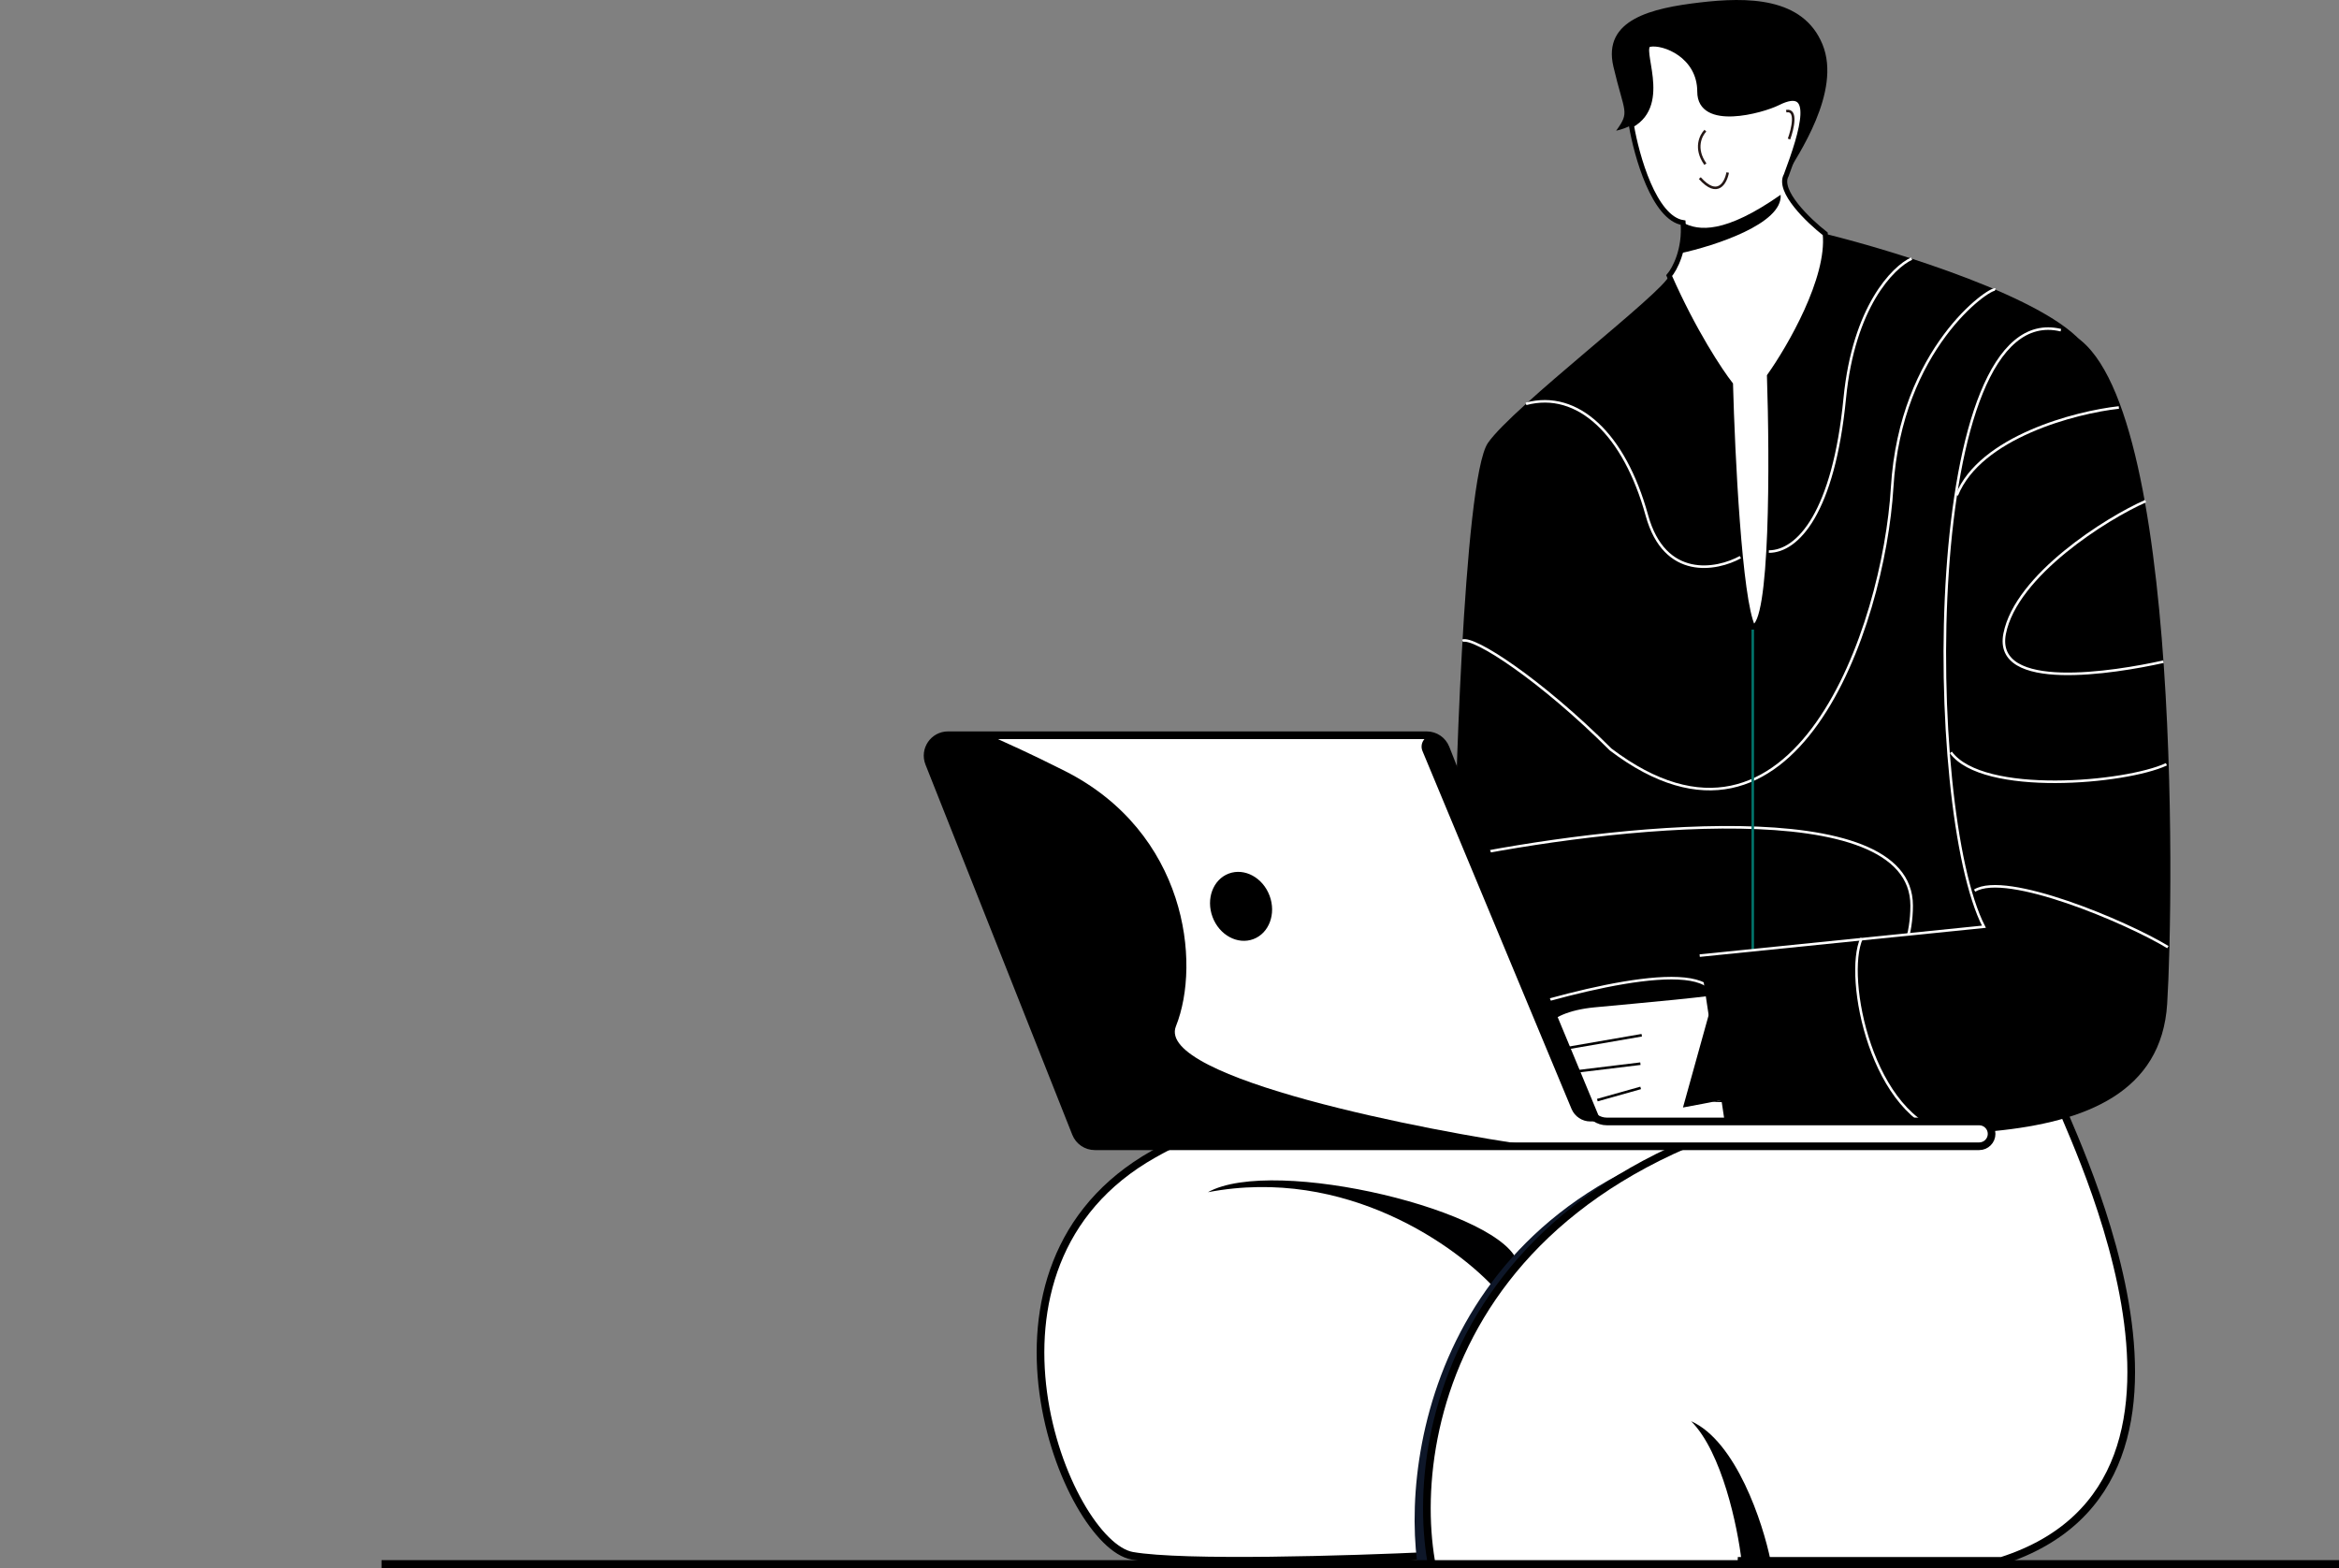 <svg width="889" height="596" viewBox="0 0 889 596" fill="none" xmlns="http://www.w3.org/2000/svg">
<rect x="0" y="0" width="889" height="596" fill="#808080" stroke="none"/>
<g clip-path="url(#clip0_1507_655)">
<path d="M438.457 438.674C362.494 481.449 405.27 586.913 430.345 591.338C449.658 594.746 513.149 592.792 543.92 591.338L782.134 415.074L642.745 395.899C599.97 395.899 499.228 404.454 438.457 438.674Z" fill="white"/>
<path d="M543.92 591.338C542.822 591.393 545.111 591.281 543.92 591.338ZM543.92 591.338C513.149 592.792 449.658 594.746 430.345 591.338C405.27 586.913 362.494 481.449 438.457 438.674C499.228 404.454 599.97 395.899 642.745 395.899L782.134 415.074L543.92 591.338Z" stroke="black" stroke-width="2.911"/>
<path d="M459.106 453.152C511.616 443.122 554.244 473.965 568.994 490.64C571.457 487.195 574.121 483.789 576.998 480.44C572.464 460.527 484.181 439.14 459.106 453.152Z" fill="#000001"/>
<path d="M538.596 593.52C540.46 593.439 542.239 593.358 543.92 593.278L738.486 449.312C729.915 446.413 707.823 437.494 688.029 425.009C553.733 440.923 532.451 543.98 538.596 593.52Z" fill="#0E1729"/>
<path d="M760.745 593.277C857.357 562.302 782.132 422.176 782.132 417.014L745.993 412.042C561.912 423.405 534.576 537.6 543.918 593.277L574.984 849.191H655.037L661.919 593.277H760.745Z" fill="white" stroke="black" stroke-width="2.911"/>
<path d="M642.745 540.178C654.545 551.978 660.446 580.495 661.921 593.278H672.983C670.033 578.774 659.855 547.848 642.745 540.178Z" fill="#000001"/>
<rect x="145" y="593" width="796" height="3" fill="black"/>
<path d="M657.714 146.088C653.83 141.143 643.73 125.958 634.407 104.77C636.526 102.297 640.551 94.81 639.704 84.64C628.686 82.945 622.009 59.213 620.048 47.56C634.679 39.444 622.212 17.793 626.991 16.837C632.288 15.777 646.06 21.074 646.06 34.846C646.06 48.619 669.657 42.118 675.725 39.084C690.556 31.668 685.26 49.68 678.903 66.63C675.513 72.563 687.378 83.934 693.734 88.878C695.429 105.829 680.315 131.962 672.546 142.909C673.606 174.692 673.818 238.258 666.19 238.258C661.104 228.088 658.421 172.573 657.714 146.088Z" fill="white" stroke="black" stroke-width="1.941"/>
<path d="M648.177 49.672C646.411 51.438 643.939 56.453 648.177 62.386" stroke="#241715" stroke-width="0.97"/>
<path d="M656.652 65.572C655.946 69.456 652.838 75.319 646.058 67.691" stroke="#241715" stroke-width="0.97"/>
<path d="M679.96 52.854C681.372 48.969 683.138 41.412 678.9 42.259" stroke="#241715" stroke-width="0.97"/>
<path d="M638.572 96.292C639.506 93.057 640.075 89.107 639.702 84.638C645.573 87.817 655.592 88.876 676.781 74.043C677.627 85.062 651.661 93.466 638.572 96.292Z" fill="black"/>
<path d="M692.674 16.836C700.09 34.846 683.139 59.213 678.901 66.629C685.258 49.679 689.495 31.667 675.723 39.083C669.75 42.299 646.059 48.618 646.059 34.845C646.059 21.073 632.286 15.776 626.989 16.836C622.21 17.792 634.677 39.443 620.047 47.559C618.46 48.439 616.556 49.159 614.276 49.678C619.573 42.261 617.454 43.321 613.216 25.311C608.979 7.3 628.049 3.063 646.059 0.944C664.069 -1.175 685.258 -1.175 692.674 16.836Z" fill="black"/>
<path d="M792.26 131.256C778.699 113.457 720.924 95.588 693.732 88.879C695.427 105.829 680.313 131.962 672.544 142.91C673.604 174.693 673.815 238.259 666.188 238.259C661.102 228.088 658.418 172.574 657.712 146.088C653.827 141.144 643.728 125.959 634.405 104.77C632.286 111.127 575.076 154.563 565.541 168.336C556.006 182.109 552.828 314.538 552.828 326.192C552.828 337.845 548.59 417.303 583.552 417.303C611.521 417.303 725.869 421.188 783.784 422.6C792.26 332.901 805.82 149.054 792.26 131.256Z" fill="black"/>
<path d="M552.831 326.185C610.747 314.178 726.578 300.971 726.578 344.196C726.578 387.42 672.9 411.849 646.061 418.659M726.578 98.307C719.515 101.518 704.542 116.629 701.152 151.379C696.914 194.815 683.311 209.647 672.291 209.647M661.477 211.766C652.454 216.71 632.712 220.454 625.932 195.875C617.457 165.151 599.774 148.2 580.01 153.497M758.361 110.061C756.242 109.165 722.341 132.309 719.162 185.28C715.984 238.252 682.082 337.839 612.159 284.867C585.672 258.381 560.151 241.784 555.865 243.549M634.407 418.339C643.942 409.163 660.47 387.844 650.299 375.979C640.128 364.113 584.497 380.216 557.953 389.751M797.348 158.795C774.464 172.92 732.299 217.911 746.708 284.867C759.421 323.007 782.653 319.122 792.68 312.413M788.847 364.325C775.153 364.505 749.038 376.254 754.124 421.805" stroke="white" stroke-width="0.97"/>
<path d="M666.188 417.293V239.308" stroke="#027269" stroke-width="0.97"/>
<path d="M666.823 415.56L661.617 376.847C649.777 378.995 625.119 381.076 606.071 382.881C586.13 384.771 581.105 395.241 594.49 398.585C587.489 397.711 579.65 407.364 590.822 411.686C582.627 414.597 598.836 417.845 606.782 417.861C602.234 418.548 594.349 419.815 595.421 424.634C596.493 429.452 643.469 420.592 666.823 415.56Z" fill="white"/>
<path d="M666.824 415.561L661.617 376.848C658.863 377.348 655.415 377.844 651.505 378.334L639.66 420.952C649.612 419.142 659.409 417.159 666.824 415.561Z" fill="black"/>
<path d="M607.106 418.146L623.579 413.509" stroke="black" stroke-width="0.97"/>
<path d="M594.596 407.801L623.476 404.295" stroke="black" stroke-width="0.97"/>
<path d="M594.491 398.584L623.988 393.482" stroke="black" stroke-width="0.97"/>
<path d="M823.692 381.565C826.255 340.991 829.054 136.522 783.286 125.5C730.382 112.759 731.076 307.755 754.043 352.24L646.016 363.222L656.152 430.623C708.673 426.955 819.449 448.703 823.692 381.565Z" fill="black"/>
<path d="M783.285 125.499C730.382 112.759 731.075 307.754 754.043 352.24L646.015 363.222" stroke="white" stroke-width="0.97"/>
<path d="M805.322 154.883C788.975 156.661 752.645 166.099 743.733 188.221M815.493 190.481C800.761 196.925 766.271 218.617 761.92 240.885C757.57 263.152 803.646 255.634 822.274 251.505M823.404 290.493C807.92 297.722 753.644 302.52 741.473 285.973M823.968 359.993C808.111 350.37 762.46 331.161 750.514 338.522M707.571 356.603C700.79 371.294 711.409 425.315 741.473 431.189" stroke="white" stroke-width="0.97"/>
<path d="M360.324 279.458H542.26C545.447 279.458 548.311 281.407 549.481 284.372L603.515 421.342C604.685 424.307 607.548 426.256 610.736 426.256H752.251C754.854 426.256 756.964 428.366 756.964 430.969C756.964 433.573 754.854 435.683 752.251 435.683H416.118C412.935 435.683 410.075 433.74 408.902 430.782L353.107 290.082C351.087 284.986 354.842 279.458 360.324 279.458Z" fill="white" stroke="black" stroke-width="2.911"/>
<path d="M548.651 282.129L608.502 426.256H604.46C601.326 426.256 598.499 424.371 597.294 421.477L540.65 285.456C539.462 282.603 541.559 279.458 544.65 279.458C546.401 279.458 547.98 280.512 548.651 282.129Z" fill="black"/>
<path d="M408.902 430.782L353.107 290.082C351.087 284.986 354.842 279.458 360.324 279.458H374.352C375.507 279.458 376.643 279.716 377.692 280.199C382.658 282.486 390.954 286.082 404.731 293.043C450.822 316.331 456.644 365.818 446.941 390.077C439.074 409.743 543.053 430.071 583.905 435.683H416.118C412.935 435.683 410.075 433.74 408.902 430.782Z" fill="black"/>
<ellipse cx="11.574" cy="13.31" rx="11.574" ry="13.31" transform="matrix(-0.936 0.351 0.351 0.936 477.862 327.975)" fill="black"/>
</g>
<defs>
<clipPath id="clip0_1507_655">
<rect width="889" height="596" fill="white"/>
</clipPath>
</defs>
</svg>
